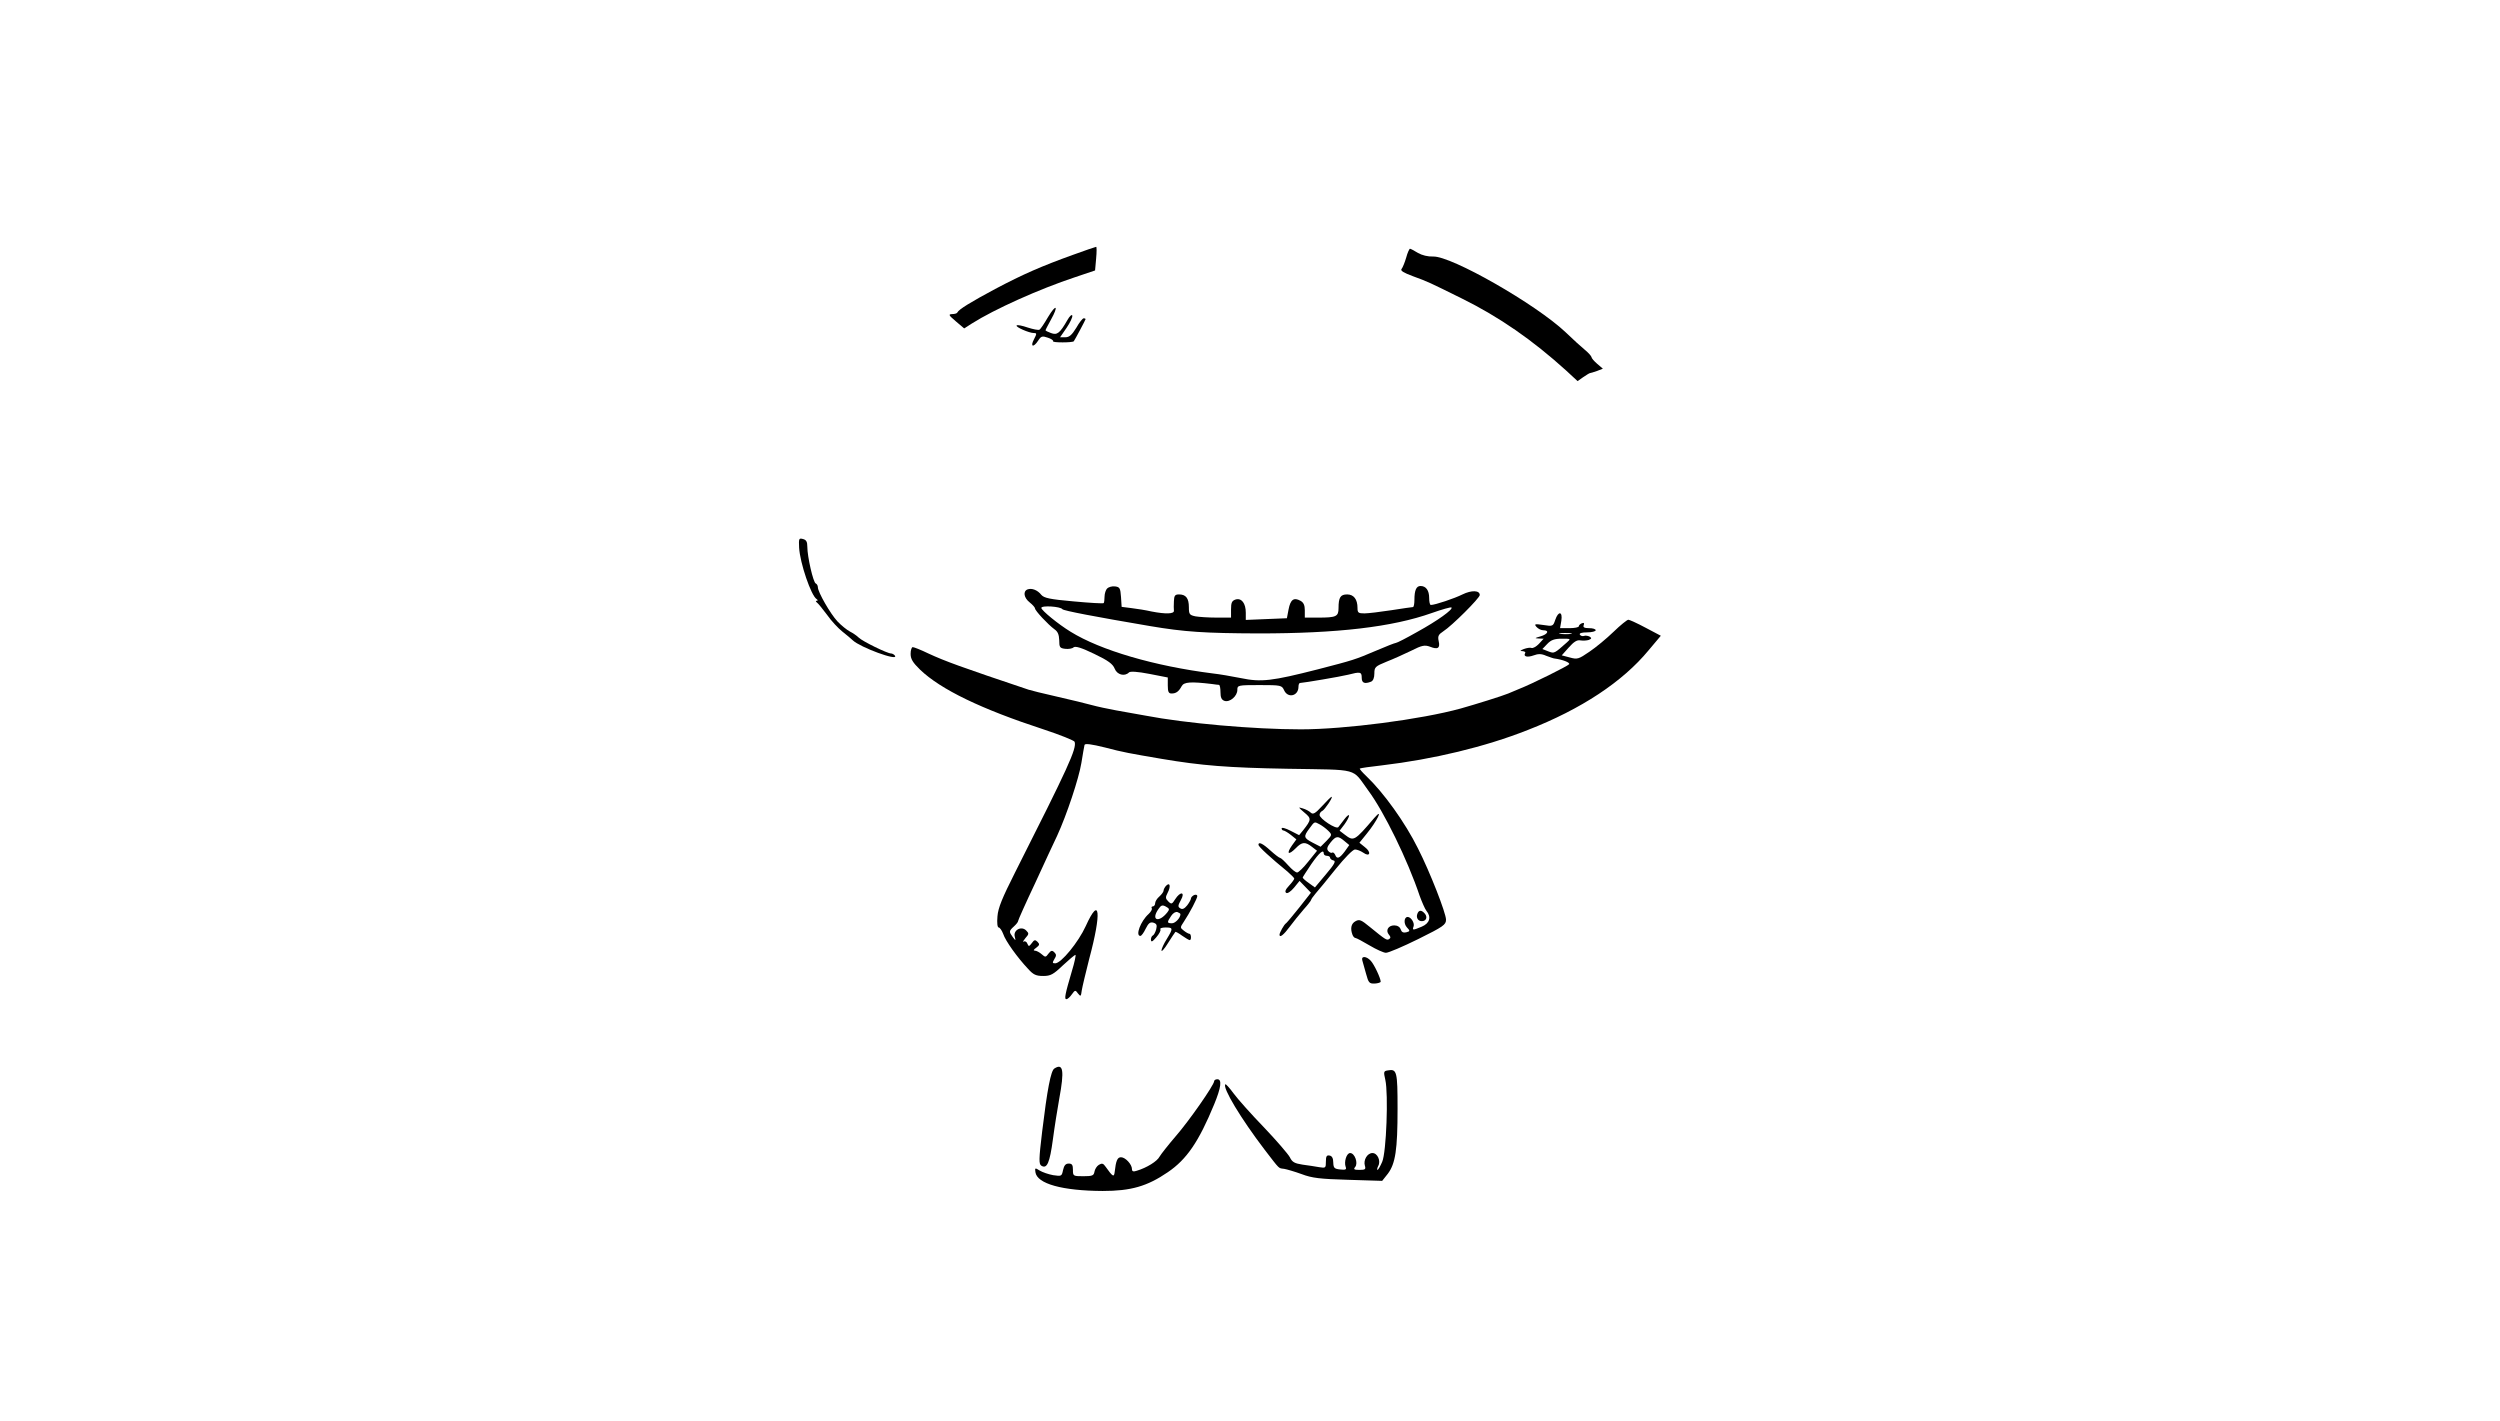 <?xml version="1.0" standalone="no"?>
<!DOCTYPE svg PUBLIC "-//W3C//DTD SVG 20010904//EN"
 "http://www.w3.org/TR/2001/REC-SVG-20010904/DTD/svg10.dtd">
<svg version="1.0" xmlns="http://www.w3.org/2000/svg"
 width="1186pt" height="674pt" viewBox="0 0 1186 674"
 preserveAspectRatio="xMidYMid meet">
<g transform="translate(0,674) scale(0.1,-0.1)"
fill="#000000" stroke="none">
<path d="M5090 5531 c-147 -53 -237 -92 -369 -162 -114 -61 -173 -97 -179
-111 -2 -5 -13 -8 -25 -8 -19 -1 -17 -5 17 -34 l40 -34 36 23 c107 68 321 164
490 220 l95 32 5 56 c3 32 3 57 0 56 -3 0 -52 -17 -110 -38z"/>
<path d="M6671 5518 c-7 -24 -17 -48 -22 -54 -7 -8 10 -18 53 -34 74 -27 77
-29 233 -106 178 -88 335 -197 495 -342 l54 -50 27 19 c15 10 29 19 32 19 3 0
18 5 33 10 l28 11 -27 23 c-15 13 -27 27 -27 32 -1 5 -14 20 -31 34 -17 14
-58 51 -92 84 -142 134 -542 362 -628 359 -25 -1 -53 6 -72 17 -18 11 -35 20
-38 20 -3 0 -12 -19 -18 -42z"/>
<path d="M4972 5236 c-18 -31 -36 -58 -41 -60 -5 -3 -30 2 -55 10 -26 9 -50
14 -53 10 -7 -7 59 -36 82 -36 14 0 14 -3 0 -30 -19 -36 -2 -40 20 -6 14 22
20 23 46 14 16 -5 27 -13 25 -17 -5 -7 92 -7 98 0 6 8 56 102 56 105 0 2 -4 4
-9 4 -5 0 -21 -20 -35 -45 -21 -34 -33 -45 -52 -45 l-25 0 31 45 c17 25 29 51
27 58 -2 7 -13 -3 -23 -21 -36 -63 -49 -73 -78 -62 -14 5 -26 11 -26 13 0 3
12 25 26 51 37 66 25 77 -14 12z"/>
<path d="M3791 4142 c4 -73 57 -228 83 -244 6 -4 7 -8 1 -8 -6 0 -6 -3 0 -8 6
-4 27 -30 48 -58 20 -29 54 -65 73 -80 20 -16 43 -35 50 -42 35 -33 216 -100
200 -73 -4 6 -13 11 -19 11 -18 0 -136 58 -153 75 -9 9 -28 22 -42 29 -15 8
-41 29 -59 48 -33 35 -93 139 -93 162 0 8 -5 16 -10 18 -12 4 -40 127 -40 174
0 24 -5 33 -21 37 -19 5 -20 2 -18 -41z"/>
<path d="M5252 3948 c-6 -6 -12 -24 -12 -38 0 -15 -2 -29 -4 -31 -3 -3 -67 1
-143 8 -113 10 -140 16 -153 31 -18 23 -45 33 -65 26 -23 -9 -18 -40 10 -62
14 -11 25 -24 25 -28 0 -11 63 -78 92 -99 16 -11 22 -25 23 -52 0 -34 3 -38
28 -41 16 -2 34 1 40 7 9 7 38 -2 98 -31 67 -32 88 -48 97 -70 11 -29 47 -39
68 -18 6 6 40 4 97 -7 l87 -17 0 -38 c0 -30 4 -38 18 -38 21 0 34 9 48 35 11
20 43 22 144 10 14 -2 28 -4 33 -4 4 -1 7 -16 7 -35 0 -25 5 -36 19 -41 26 -8
61 23 61 52 0 22 2 23 105 23 103 0 106 -1 117 -25 18 -39 68 -27 68 17 0 10
3 18 8 18 19 1 191 30 227 39 58 15 65 14 65 -14 0 -25 13 -31 44 -19 10 4 16
18 16 39 0 30 4 34 58 56 31 12 84 36 117 52 51 26 64 28 89 19 37 -15 49 -7
41 27 -5 23 -1 31 22 46 41 26 173 158 173 172 0 23 -39 24 -82 3 -38 -19
-130 -50 -150 -50 -5 0 -8 15 -8 33 0 36 -15 57 -41 57 -20 0 -29 -20 -29 -66
0 -19 -3 -34 -7 -34 -5 0 -51 -7 -103 -15 -52 -8 -110 -15 -127 -15 -29 0 -33
3 -33 26 0 41 -18 64 -49 64 -32 0 -41 -14 -41 -65 0 -40 -11 -45 -96 -45
l-64 0 0 35 c0 24 -6 37 -21 45 -31 17 -47 6 -56 -41 l-8 -42 -98 -4 -97 -4 0
34 c0 45 -20 71 -48 63 -18 -6 -22 -15 -22 -47 l0 -39 -69 0 c-38 0 -83 3
-100 6 -28 6 -31 10 -31 43 0 43 -14 61 -47 61 -19 0 -23 -6 -24 -32 -1 -18
-1 -39 0 -45 2 -16 -39 -17 -106 -4 -26 6 -69 13 -95 16 l-47 6 -3 47 c-3 42
-6 47 -28 50 -14 2 -31 -3 -38 -10z m-212 -98 c4 -7 156 -36 415 -80 165 -28
260 -34 515 -35 375 0 634 30 823 97 48 17 90 29 93 26 8 -9 -65 -62 -163
-116 -51 -29 -96 -52 -101 -52 -4 0 -46 -16 -92 -36 -103 -44 -111 -46 -277
-89 -219 -56 -270 -62 -366 -42 -45 9 -104 19 -132 22 -278 35 -534 110 -676
198 -59 36 -138 101 -139 113 0 13 91 7 100 -6z"/>
<path d="M7378 3799 c-10 -30 -12 -31 -56 -24 -41 6 -45 5 -33 -9 8 -9 22 -16
32 -16 31 0 22 -19 -13 -29 -28 -8 -29 -9 -9 -10 l24 -1 -22 -24 c-13 -14 -29
-22 -35 -20 -7 3 -23 0 -37 -5 -18 -7 -20 -10 -6 -10 10 -1 16 -5 12 -10 -9
-16 11 -21 41 -10 21 8 37 8 59 -2 17 -6 35 -13 40 -13 38 -5 74 -19 69 -27
-5 -8 -175 -93 -239 -118 -11 -5 -33 -14 -50 -21 -29 -12 -154 -51 -225 -71
-188 -52 -551 -99 -759 -99 -225 0 -549 29 -736 65 -38 7 -101 18 -140 25 -38
7 -90 18 -115 25 -25 7 -99 25 -165 40 -66 15 -127 30 -135 33 -322 108 -396
135 -476 172 -35 17 -68 30 -74 30 -5 0 -10 -14 -10 -32 0 -24 10 -41 45 -75
98 -94 291 -187 585 -283 79 -26 146 -53 148 -59 11 -32 -30 -120 -283 -621
-60 -119 -80 -167 -83 -207 -3 -33 0 -53 6 -53 5 0 15 -14 21 -30 11 -34 68
-113 118 -166 25 -28 38 -34 72 -34 35 0 48 7 93 50 29 27 56 50 60 50 3 0 -4
-35 -17 -77 -32 -109 -37 -133 -26 -133 6 0 17 10 26 23 15 21 17 21 29 4 13
-16 14 -15 18 15 3 18 19 85 35 148 60 223 51 305 -16 157 -35 -77 -117 -177
-145 -177 -14 0 -14 3 -4 20 10 16 10 22 0 32 -11 11 -16 9 -28 -6 -13 -18
-15 -18 -32 -3 -10 9 -25 17 -32 17 -9 0 -7 5 6 14 16 12 17 17 6 28 -11 11
-16 10 -27 -6 -13 -17 -15 -17 -21 -3 -3 9 -11 14 -18 10 -6 -3 -2 3 8 16 18
20 18 23 4 37 -23 23 -62 1 -54 -29 5 -21 5 -21 -9 -3 -19 26 -19 29 5 51 11
10 20 21 20 26 0 4 36 85 81 180 44 96 91 197 104 224 46 100 103 272 115 345
7 41 13 80 15 86 2 8 32 4 97 -12 87 -23 117 -28 269 -54 189 -32 314 -42 598
-47 346 -6 302 6 382 -103 75 -101 187 -330 244 -500 11 -30 25 -62 32 -71 24
-29 16 -59 -22 -75 -43 -18 -46 -18 -39 1 6 16 -12 45 -28 45 -17 0 -20 -31
-4 -49 16 -17 16 -19 -3 -24 -14 -3 -22 1 -26 14 -4 12 -16 19 -31 19 -28 0
-42 -24 -25 -44 9 -10 9 -16 1 -21 -11 -7 -16 -4 -92 58 -40 33 -49 37 -67 27
-21 -11 -26 -34 -15 -64 3 -9 10 -16 15 -16 4 0 34 -16 66 -35 32 -19 67 -35
78 -35 12 0 80 29 153 65 119 59 132 68 132 92 0 31 -76 226 -133 338 -61 123
-163 265 -245 343 -19 18 -33 34 -31 36 2 2 49 9 104 15 245 29 491 88 693
168 254 99 450 229 573 378 l58 69 -72 38 c-39 21 -77 38 -82 38 -6 0 -38 -26
-70 -57 -33 -32 -85 -75 -115 -95 -51 -35 -57 -37 -93 -27 l-38 10 33 37 c24
27 39 37 55 34 13 -2 30 -1 40 2 14 6 15 9 4 16 -8 4 -20 6 -27 3 -6 -2 -15 0
-19 6 -4 7 8 11 34 11 23 0 41 5 41 10 0 6 -14 10 -31 10 -23 0 -30 4 -26 14
4 10 1 13 -9 9 -7 -3 -14 -9 -14 -14 0 -5 -20 -9 -44 -9 l-45 0 6 35 c7 45
-14 48 -29 4z m75 -66 c-13 -2 -35 -2 -50 0 -16 2 -5 4 22 4 28 0 40 -2 28 -4z
m-19 -40 c-61 -54 -60 -54 -89 -43 l-28 11 23 24 c18 19 34 25 69 25 43 0 44
0 25 -17z"/>
<path d="M6272 2916 c-33 -36 -43 -41 -54 -31 -7 7 -24 16 -38 20 -23 7 -22 6
7 -19 35 -29 35 -34 -5 -85 l-19 -23 -41 21 c-23 12 -42 17 -42 11 0 -5 4 -10
9 -10 4 0 20 -9 35 -21 l26 -21 -21 -29 c-28 -40 -17 -48 18 -13 30 31 45 32
79 5 l22 -17 -42 -52 c-22 -28 -46 -51 -52 -51 -7 -1 -26 15 -43 34 -17 19
-34 35 -38 35 -4 0 -25 16 -46 35 -37 34 -57 43 -57 27 0 -8 57 -61 138 -127
17 -15 32 -30 32 -33 0 -4 -11 -19 -25 -34 -17 -18 -21 -29 -13 -34 6 -4 22 7
37 25 l26 32 27 -28 27 -28 -55 -70 c-31 -39 -59 -72 -63 -75 -9 -5 -31 -45
-31 -54 0 -17 20 -1 48 37 17 23 47 60 66 82 20 22 36 43 36 46 0 3 10 17 21
30 12 13 55 66 96 117 42 52 81 92 91 92 10 0 27 -7 39 -15 32 -23 40 2 8 26
l-26 21 34 42 c50 61 83 129 36 75 -94 -110 -97 -111 -139 -79 l-25 19 23 30
c12 17 22 35 22 42 0 6 -10 -1 -22 -17 -12 -16 -25 -33 -29 -38 -10 -12 -89
40 -89 58 0 8 6 16 13 19 11 5 53 67 44 67 -3 0 -23 -20 -45 -44z m-11 -87
c11 -6 29 -19 40 -30 19 -19 19 -20 -8 -48 l-28 -28 -37 19 c-44 23 -45 29
-16 68 25 34 23 33 49 19z m117 -79 l23 -19 -22 -31 c-25 -33 -37 -37 -45 -15
-4 8 -10 13 -14 10 -4 -3 -13 1 -19 8 -8 10 -5 20 11 40 26 32 35 33 66 7z
m-98 -60 c0 -5 7 -10 15 -10 8 0 15 -4 15 -9 0 -5 7 -11 16 -13 13 -2 5 -18
-36 -66 l-52 -62 -29 21 c-16 11 -29 23 -29 26 0 2 19 31 41 64 39 56 59 72
59 49z"/>
<path d="M5532 2538 c-6 -6 -12 -17 -12 -23 0 -6 -9 -18 -20 -28 -11 -9 -20
-24 -20 -32 0 -8 -5 -15 -11 -15 -5 0 -8 -4 -5 -9 3 -4 -4 -17 -15 -27 -38
-34 -64 -104 -39 -104 5 0 16 15 25 34 13 26 21 33 36 29 16 -5 19 -11 14 -32
-4 -14 -11 -27 -16 -29 -5 -2 -9 -11 -9 -20 1 -13 7 -10 25 11 14 16 23 33 20
38 -4 5 8 9 24 9 37 0 37 -4 6 -55 -14 -22 -25 -47 -25 -54 0 -8 14 7 31 35
17 27 33 51 35 53 1 2 16 -6 32 -18 17 -12 33 -21 36 -21 9 0 7 30 -1 30 -5 0
-17 7 -27 15 -18 14 -18 15 0 42 28 42 64 111 64 122 0 6 -7 8 -15 5 -8 -4
-15 -11 -15 -16 0 -5 -8 -20 -18 -33 -13 -16 -23 -21 -33 -14 -12 7 -11 13 3
39 22 39 -2 43 -27 4 -15 -24 -18 -25 -33 -10 -13 13 -14 19 -3 40 16 30 12
53 -7 34z m6 -126 c-41 -52 -80 -38 -42 16 12 18 19 20 35 11 17 -9 18 -13 7
-27z m62 -9 c0 -17 -24 -43 -40 -43 -24 0 -25 4 -4 35 9 14 22 21 30 18 8 -3
14 -7 14 -10z"/>
<path d="M6724 2405 c-7 -18 3 -35 21 -35 21 0 28 19 15 35 -16 19 -29 19 -36
0z"/>
<path d="M6463 2183 c3 -10 11 -39 18 -64 11 -41 15 -46 41 -45 15 1 28 5 28
9 0 16 -31 82 -47 99 -21 23 -47 24 -40 1z"/>
<path d="M5002 1671 c-17 -10 -34 -101 -58 -299 -16 -133 -16 -154 -4 -162 27
-17 40 13 55 125 8 61 22 147 30 192 25 135 19 171 -23 144z"/>
<path d="M6584 1662 c-20 -3 -21 -6 -12 -45 15 -66 5 -344 -15 -389 -9 -21
-19 -38 -22 -38 -3 0 -2 8 3 18 14 24 -3 62 -27 62 -25 0 -44 -34 -36 -60 5
-17 2 -20 -26 -20 -26 0 -29 3 -20 14 15 18 -2 66 -24 66 -17 0 -30 -42 -21
-66 5 -12 -1 -15 -26 -12 -28 3 -32 7 -33 33 0 20 -6 31 -17 33 -14 3 -18 -3
-18 -28 0 -31 -1 -32 -32 -27 -18 3 -54 9 -79 12 -38 6 -49 12 -60 35 -8 15
-63 79 -123 142 -60 62 -125 135 -144 161 -19 26 -37 46 -39 43 -15 -15 74
-163 187 -311 74 -96 64 -86 92 -90 12 -2 50 -13 83 -25 50 -19 87 -23 221
-27 l161 -5 27 34 c36 48 46 114 46 308 0 177 -3 190 -46 182z"/>
<path d="M5760 1611 c0 -18 -120 -190 -183 -262 -35 -41 -69 -84 -76 -96 -11
-22 -61 -53 -108 -67 -17 -6 -23 -3 -23 8 0 22 -31 56 -52 56 -17 0 -24 -16
-30 -70 -3 -26 -9 -23 -43 25 -11 16 -17 18 -32 9 -10 -6 -19 -21 -21 -33 -3
-18 -10 -21 -53 -21 -48 0 -49 1 -49 30 0 23 -4 30 -20 30 -15 0 -22 -9 -27
-31 -6 -29 -7 -30 -47 -24 -22 4 -51 14 -64 22 -22 14 -23 13 -20 -8 8 -55
128 -88 319 -89 134 0 211 22 309 89 90 61 147 145 220 322 33 80 38 119 15
119 -8 0 -15 -4 -15 -9z"/>
</g>
</svg>
